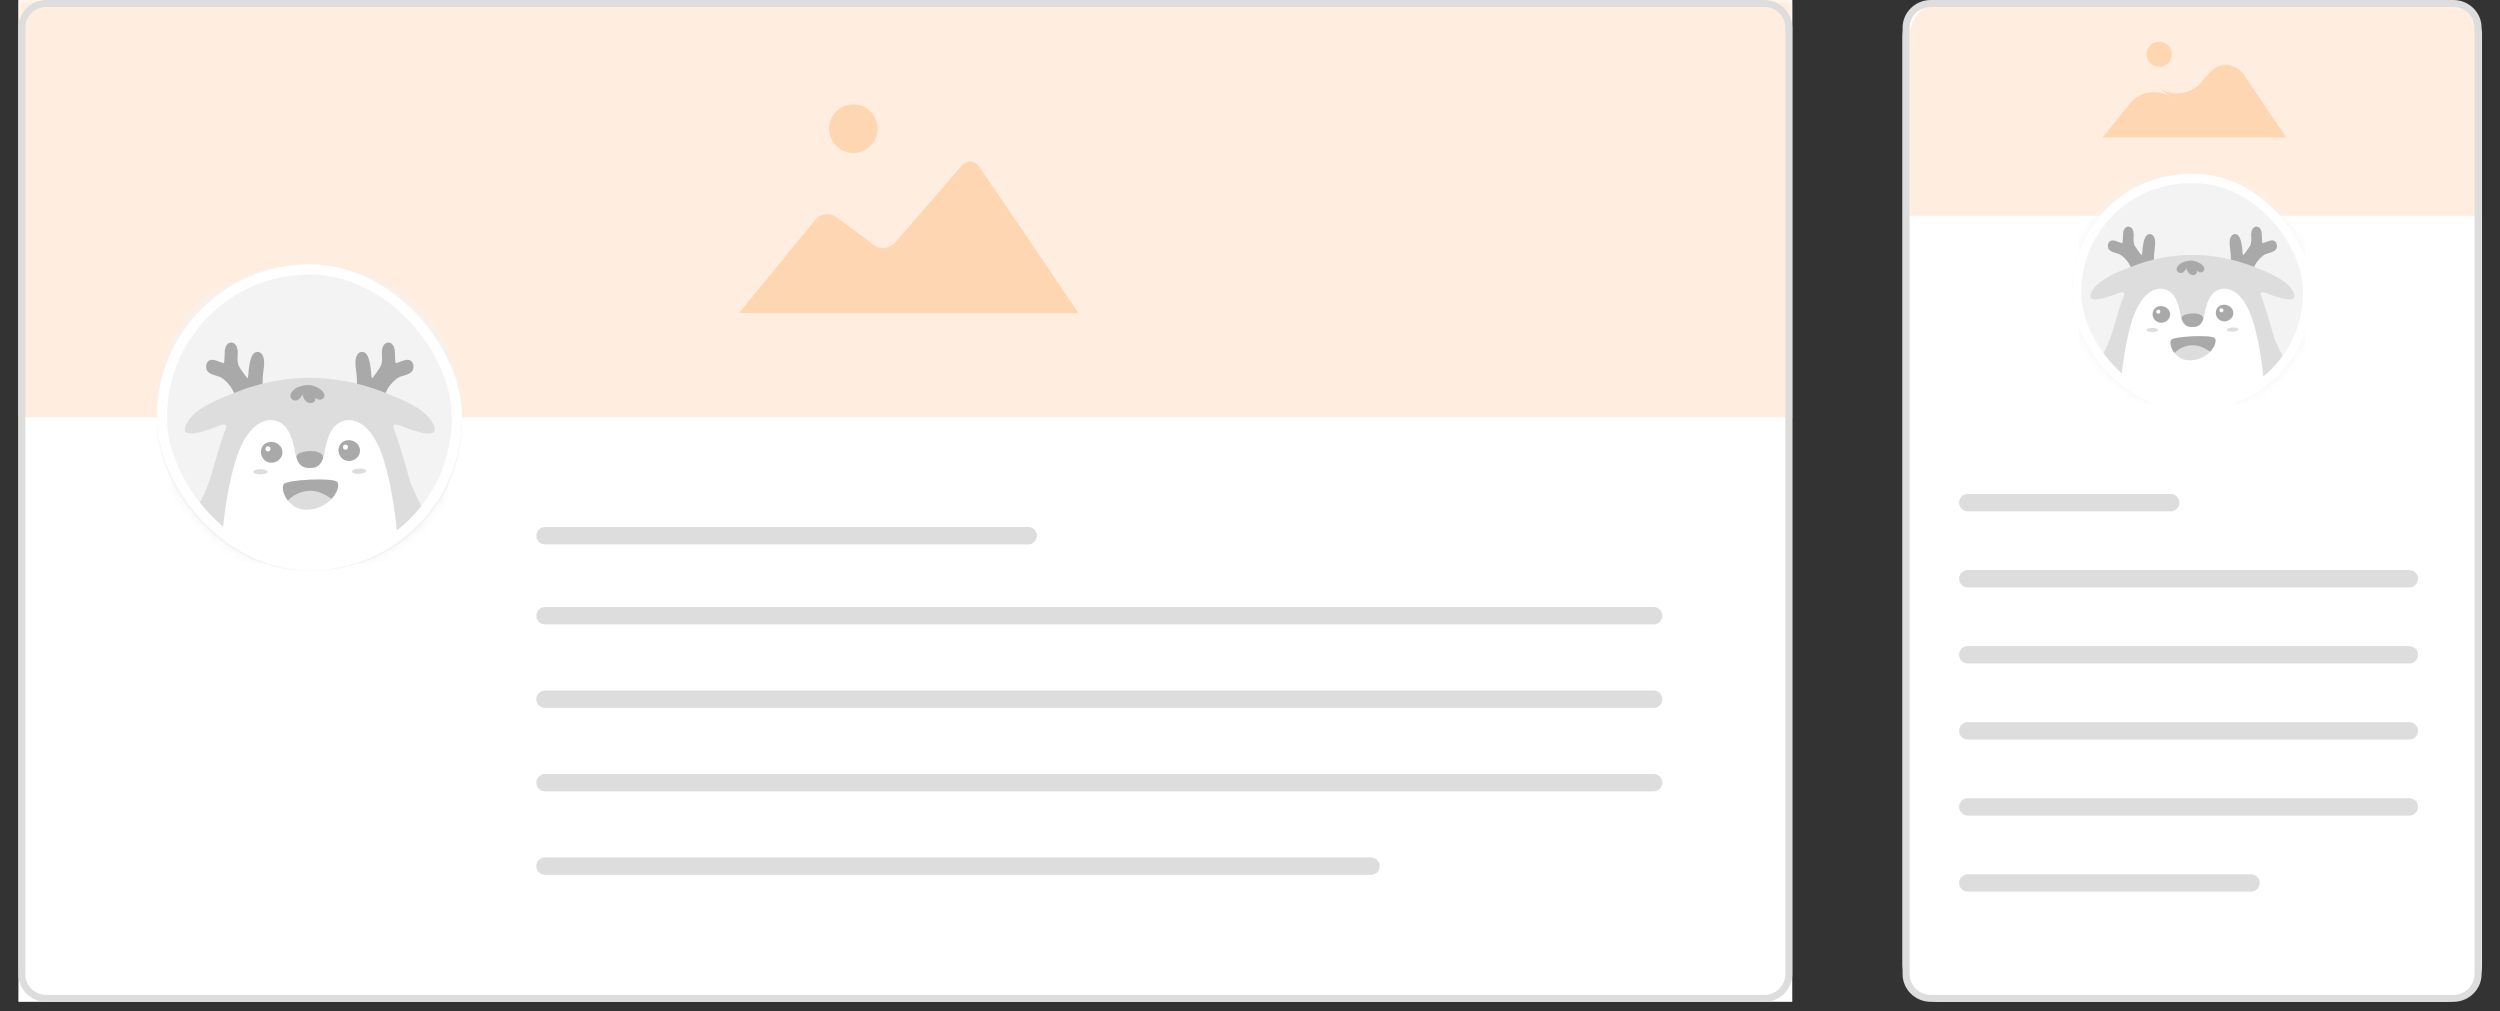 <svg xmlns="http://www.w3.org/2000/svg" xmlns:xlink="http://www.w3.org/1999/xlink" width="272" height="110" viewBox="0 0 272 110">
    <rect x="0" y="0" width="272" height="110" fill="#333333" stroke="none"/>
    <defs>
        <rect id="umo5w3skaa" width="26.122" height="25.736" x="0" y=".745" rx="12.868"/>
        <rect id="qmaenfl7pc" width="26.138" height="25.752" x="0" y=".757" rx="12.876"/>
        <rect id="ginmvkretf" width="33.172" height="33.306" x="0" y="0" rx="16.108"/>
        <rect id="uyfzjlif8h" width="33.172" height="33.306" x="0" y="0" rx="16.108"/>
        <path id="xr6rqzmuxd" d="M0 0H193V109H0z"/>
    </defs>
    <g fill="none" fill-rule="evenodd">
        <g>
            <g>
                <path d="M0 0H272V109H0z" transform="translate(-39 -60) translate(39 60)"/>
                <g transform="translate(-39 -60) translate(39 60) translate(207)">
                    <rect width="63.039" height="109" fill="#FFF" rx="4.002"/>
                    <path fill="#DDD" fill-rule="nonzero" d="M55.125 78.57c.53 0 .96.424.96.947 0 .49-.378.893-.862.941l-.098.005H7.107c-.53 0-.96-.423-.96-.946 0-.49.377-.893.862-.941l.098-.005h48.018zm0 8.274c.53 0 .96.424.96.946 0 .49-.378.893-.862.942l-.098.005H7.107c-.53 0-.96-.424-.96-.947 0-.49.377-.892.862-.94l.098-.006h48.018zm-17.228 8.274c.53 0 .96.423.96.946 0 .49-.377.893-.861.941l-.099.005H7.107c-.53 0-.96-.424-.96-.946 0-.49.377-.893.862-.941l.098-.005h30.79zm17.228-24.823c.53 0 .96.424.96.946 0 .49-.378.893-.862.941l-.098.005H7.107c-.53 0-.96-.423-.96-.946 0-.49.377-.893.862-.941l.098-.005h48.018zm0-8.276c.53 0 .96.424.96.946 0 .49-.378.893-.862.941l-.098.005H7.107c-.53 0-.96-.423-.96-.946 0-.49.377-.893.862-.941l.098-.005h48.018zm-25.968-8.276c.53 0 .96.424.96.946 0 .49-.378.893-.862.942l-.098.004H7.107c-.53 0-.96-.423-.96-.946 0-.49.377-.893.862-.941l.098-.005h22.05z"/>
                    <g>
                        <path fill="#FFEEDF" d="M4.002 0h54.266c2.21 0 4.002 1.792 4.002 4.002V23.48H0V4.002C0 1.792 1.792 0 4.002 0z" transform="translate(.769)"/>
                        <g fill="#FFD6B2" transform="translate(.769) translate(20.743 4.544)">
                            <ellipse cx="6.419" cy="1.363" rx="1.384" ry="1.363"/>
                            <path d="M3.226 6.72c1.127-1.39 3.197-1.654 4.633-.582L6.268 4.95c1.431 1.069 3.539.83 4.698-.522l.823-.96c1.164-1.356 2.92-1.246 3.919.239l4.51 6.707H.232L3.226 6.72z"/>
                        </g>
                    </g>
                    <g transform="translate(18.439 18.167)">
                        <mask id="2o4y5ub6db" fill="#fff">
                            <use xlink:href="#umo5w3skaa"/>
                        </mask>
                        <use fill="#F3F3F3" xlink:href="#umo5w3skaa"/>
                        <g mask="url(#2o4y5ub6db)">
                            <g>
                                <path fill="#F3F3F3" d="M0 0H24.585V24.222H0z" transform="translate(.769 1.502)"/>
                                <g>
                                    <path fill="#A9A9A9" d="M6.764 1.066C6.634.956 6.47.926 6.3.98c-.358.113-.573.76-.658 1.979-.013.186-.045.259-.06.284-.025-.012-.066-.043-.095-.078-.017-.022-.409-.523-.643-.905-.201-.329-.162-.815-.141-1.076l.005-.066c.014-.193-.016-.58-.217-.807-.092-.104-.206-.16-.339-.169-.395-.023-.56.414-.592.676l-.002.02c0 .002 0 .189-.035.8-.014.262-.08.307-.08.307-.005.001-.02-.002-.026-.005l-.03-.015c-.003-.001-.36-.137-.644-.227-.256-.082-.463-.07-.614.035-.144.1-.222.272-.23.513-.019.52.499.67.915.79.095.027.186.053.267.082.398.141.968.76 1.13 1.087.175.357.789 1.464.815 1.51.028.051.082.083.14.083.027 0 .054-.007.077-.02.044-.023.073-.065.08-.112l1.33-.488c.029.023.065.036.102.036.089 0 .16-.07.16-.157l-.004-.23c-.013-.488-.04-1.505.09-2.35.109-.702.027-1.19-.237-1.411M20.295 2.246c-.009-.241-.086-.414-.23-.513-.151-.105-.358-.117-.615-.035-.283.09-.64.226-.644.227-.008.003-.017.007-.026.013-.01.005-.024.008-.028.007 0 0-.067-.045-.081-.308-.035-.61-.036-.797-.036-.799v-.02c-.034-.262-.195-.7-.594-.676-.132.009-.246.065-.338.169-.2.226-.23.614-.217.807l.005.066c.02.261.06.747-.141 1.076-.228.372-.6.85-.64.902-.032.037-.073.068-.098.08-.015-.025-.047-.097-.06-.283-.085-1.218-.3-1.866-.658-1.98-.17-.053-.334-.022-.464.087-.264.22-.346.709-.238 1.411.13.845.104 1.862.091 2.35l-.004.23c0 .087.071.157.16.157.037 0 .073-.013.101-.036l1.33.488c.008.047.037.089.08.112.024.013.05.02.078.02.058 0 .112-.032.14-.082.026-.047.64-1.153.816-1.51.161-.329.731-.947 1.128-1.088.082-.03.173-.055.268-.083.416-.12.934-.27.915-.789" transform="translate(.769 1.502) translate(1.23 4.844)"/>
                                    <path fill="#DDD" d="M11.053 19.397c4.093 0 7.719-1.974 9.95-5.007-.064-.13-.13-.26-.2-.388-.407-.75-.744-1.506-.976-2.329-.099-.357-.2-.714-.306-1.07-.298-.995-.592-2.014-.98-2.98-.16-.398.121-.447.761-.184.286.118 2.96 1.176 2.885.24-.023-.28-.189-.565-.35-.79-.426-.593-1.064-1.004-1.7-1.347-.735-.397-1.518-.694-2.293-1.002-1.786-.71-3.682-1.153-5.604-1.287-2.68-.188-5.404.298-7.89 1.287-.775.308-1.558.605-2.293 1.002-.636.343-1.274.754-1.7 1.347-.161.225-.327.51-.35.79-.075.936 2.599-.122 2.884-.24.64-.263.921-.214.761.185-.387.965-.68 1.984-.98 2.98-.114.38-.22.763-.327 1.146l.008-.077c-.232.823-.569 1.58-.976 2.33-.08.147-.156.296-.23.447 2.235 3 5.84 4.947 9.906 4.947" transform="translate(.769 1.502) translate(1.23 4.844)"/>
                                    <path fill="#FFF" d="M17.692 10.458c-.386-1.27-1.202-3.063-2.585-3.484-.798-.243-1.588.063-2.047.768-.29.446-.443.968-.558 1.489-.168.764-.265 1.766-1.227 1.823-.056.003-.11.001-.163-.003v-.003l-.015.002-.015-.002v.003c-.053.004-.107.006-.163.003-.963-.057-1.06-1.059-1.228-1.823-.114-.521-.267-1.043-.557-1.489-.46-.705-1.25-1.01-2.047-.768-1.383.42-2.199 2.213-2.585 3.484-.501 1.651-.81 3.381-1.025 5.111-.047.384-.09.768-.13 1.15 2.108 1.675 4.788 2.678 7.706 2.678 2.955 0 5.667-1.029 7.786-2.742-.037-.362-.077-.724-.122-1.086-.214-1.73-.524-3.46-1.025-5.111" transform="translate(.769 1.502) translate(1.23 4.844)"/>
                                    <path fill="#A9A9A9" d="M11.455 9.595c-.163-.016-.327-.011-.49 0-.154.011-.308.036-.458.071-.26.062-.68.21-.57.56.123.343.313.633.655.76v.001l.025.009c.073.025.153.042.24.052.134.018.308.027.504-.002.47-.057.717-.355.87-.733l.008-.02.004-.009c.18-.461-.445-.657-.788-.69" transform="translate(.769 1.502) translate(1.23 4.844)"/>
                                    <path fill="#DDD" d="M6.72 11.169c-.352 0-.638.1-.638.224s.286.225.638.225c.352 0 .638-.1.638-.225 0-.124-.286-.224-.638-.224M15.463 11.117c-.352.017-.632.132-.625.255.006.124.296.21.648.193.352-.018.632-.132.626-.256-.007-.124-.297-.21-.649-.192M8.78 12.476c.242-.396 4.356-.584 4.739-.206.383.377-.383 2.128-2.335 2.402-1.95.275-2.717-1.682-2.404-2.196" transform="translate(.769 1.502) translate(1.23 4.844)"/>
                                    <path fill="#A9A9A9" d="M11.858 13.15c.422.126.804.353 1.17.595.55-.584.712-1.258.49-1.475-.382-.378-4.496-.19-4.738.206-.159.261-.04.894.372 1.418.672-.706 1.76-1.025 2.706-.744M12.383 4.63l-.005-.014c-.072-.19-.227-.332-.396-.44-.2-.13-.421-.238-.655-.292-.249-.057-.509-.05-.759-.004-.14.026-.278.063-.413.11-.104.036-.204.079-.299.136-.087.053-.165.115-.24.185-.18.171-.321.41-.185.653.115.204.393.289.603.181.169-.086.339-.286.395-.481h.02c.019.149.102.319.173.432.093.148.234.271.41.31.065.013.133.017.2.01.441-.068.36-.48.36-.48s.228.254.534.17c.046-.018.089-.041.125-.07.119-.098.18-.26.132-.406M15.524 9.349c-.128-.529-.733-.814-1.244-.677-.78.21-.853 1.255-.181 1.654.4.239.893.126 1.189-.168.203-.203.313-.49.236-.81" transform="translate(.769 1.502) translate(1.23 4.844)"/>
                                    <path fill="#FFF" d="M14.26 9.025c-.125 0-.226.1-.226.223 0 .122.101.222.225.222.125 0 .226-.1.226-.222 0-.123-.101-.223-.226-.223" transform="translate(.769 1.502) translate(1.23 4.844)"/>
                                    <path fill="#A9A9A9" d="M8.649 9.498c-.128-.529-.733-.814-1.244-.676-.78.21-.853 1.254-.181 1.653.4.239.893.126 1.189-.168.203-.203.313-.49.236-.81" transform="translate(.769 1.502) translate(1.23 4.844)"/>
                                    <path fill="#FFF" d="M7.384 9.174c-.124 0-.225.1-.225.223 0 .122.1.222.225.222.124 0 .226-.1.226-.222 0-.123-.102-.223-.226-.223" transform="translate(.769 1.502) translate(1.23 4.844)"/>
                                </g>
                            </g>
                        </g>
                        <rect width="25.137" height="24.751" x=".5" y="1.257" stroke="#FFF" stroke-width="1.001" rx="12.376"/>
                    </g>
                    <path fill="#DDD" fill-rule="nonzero" d="M59.927 0C61.624 0 63 1.356 63 3.028v102.944c0 1.672-1.376 3.028-3.073 3.028H3.073C1.376 109 0 107.644 0 105.972V3.028C0 1.356 1.376 0 3.073 0h56.854zm0 .757H3.073c-1.227 0-2.23.945-2.3 2.137l-.005.134v102.944c0 1.21.96 2.198 2.17 2.267l.135.004h56.854c1.227 0 2.23-.945 2.3-2.137l.005-.134V3.028c0-1.21-.96-2.198-2.17-2.267l-.135-.004z"/>
                </g>
                <g>
                    <g transform="translate(-39 -60) translate(39 60) translate(2)">
                        <mask id="rrupmc6u8e" fill="#fff">
                            <use xlink:href="#xr6rqzmuxd"/>
                        </mask>
                        <use fill="#FFF" xlink:href="#xr6rqzmuxd"/>
                        <g mask="url(#rrupmc6u8e)">
                            <path fill="#FFEEDF" d="M0 0H193V45.417H0z"/>
                            <g fill="#FFD6B2" transform="translate(78.406 11.354)">
                                <ellipse cx="12.439" cy="2.649" rx="2.639" ry="2.649"/>
                                <path d="M8.312 12.546c.55-.673 1.562-.8 2.26-.283l4.111 3.043c.699.517 1.726.402 2.296-.257l7.245-8.375c.57-.658 1.434-.6 1.92.117L36.94 22.708H0l8.312-10.162z"/>
                            </g>
                        </g>
                    </g>
                    <path fill="#DDD" d="M147.172 93.293c.52 0 .943.424.943.947 0 .49-.371.892-.846.94l-.097.006H57.297c-.52 0-.943-.424-.943-.946 0-.49.371-.893.847-.942l.096-.005h89.875zm30.75-9.083c.52 0 .942.424.942.946 0 .49-.37.893-.846.942l-.096.004H57.297c-.52 0-.943-.423-.943-.946 0-.49.371-.893.847-.941l.096-.005h120.625zm0-9.083c.52 0 .942.423.942.946 0 .49-.37.893-.846.941l-.096.005H57.297c-.52 0-.943-.424-.943-.946 0-.49.371-.893.847-.941l.096-.005h120.625zm0-9.084c.52 0 .942.424.942.947 0 .49-.37.892-.846.94l-.096.006H57.297c-.52 0-.943-.424-.943-.946 0-.49.371-.893.847-.942l.096-.005h120.625zm-68.055-8.704c.52 0 .942.423.942.946 0 .49-.37.893-.846.941l-.096.005h-52.57c-.52 0-.943-.424-.943-.946 0-.49.371-.893.847-.942l.096-.004h52.57z" transform="translate(-39 -60) translate(39 60) translate(2)"/>
                    <g transform="translate(-39 -60) translate(39 60) translate(2) translate(15.078 28.764)">
                        <mask id="265x062mxg" fill="#fff">
                            <use xlink:href="#ginmvkretf"/>
                        </mask>
                        <use fill="#F3F3F3" xlink:href="#ginmvkretf"/>
                        <g mask="url(#265x062mxg)">
                            <g>
                                <path fill="#F3F3F3" d="M0 0H30.156V30.278H0z" transform="translate(1.508 2.27)"/>
                                <g>
                                    <path fill="#A9A9A9" d="M8.297 1.332c-.16-.136-.362-.174-.57-.107-.439.142-.703.951-.806 2.473-.016.233-.056.324-.075.355-.03-.015-.08-.053-.116-.097-.02-.027-.501-.653-.788-1.13-.247-.412-.2-1.02-.174-1.345l.007-.083c.017-.242-.02-.726-.267-1.01-.112-.129-.252-.2-.415-.21-.485-.03-.686.517-.727.845l-.001.024c0 .003-.001.237-.043 1-.018.327-.1.384-.1.384-.005.002-.023-.002-.031-.007-.012-.007-.024-.013-.035-.017-.005-.002-.443-.172-.791-.285-.314-.102-.568-.087-.754.044-.176.124-.271.34-.282.642-.023.649.612.836 1.122.986.117.035.228.067.329.104.487.176 1.186.948 1.384 1.359.215.446.969 1.829 1 1.888.035.063.101.102.173.102.033 0 .065-.008.094-.024.054-.03.089-.082.099-.14l1.631-.61c.035.028.079.045.125.045.108 0 .196-.089.196-.197 0-.063-.002-.16-.005-.287-.016-.61-.048-1.881.111-2.937.133-.879.032-1.489-.291-1.765M24.894 2.808c-.01-.302-.106-.518-.282-.642-.186-.131-.44-.146-.754-.044-.348.113-.787.283-.79.284-.01.004-.021.01-.033.017-.011.006-.03.01-.034.009 0 0-.082-.057-.1-.386-.042-.762-.043-.996-.043-.999l-.001-.024c-.04-.328-.238-.876-.728-.845-.162.01-.302.081-.415.21-.246.284-.283.768-.266 1.01l.006.082c.026.327.074.934-.173 1.345-.28.466-.735 1.062-.785 1.127-.038.047-.09.086-.12.101-.019-.031-.058-.122-.074-.355-.104-1.522-.367-2.331-.807-2.473-.207-.067-.409-.03-.569.107-.323.276-.424.886-.292 1.765.16 1.056.128 2.326.112 2.938-.003.126-.005.223-.005.286 0 .108.088.197.196.197.046 0 .09-.017.124-.045l1.632.61c.01.058.045.11.099.14.029.016.061.024.094.024.072 0 .138-.04.172-.102.032-.059.785-1.441 1-1.888.199-.41.898-1.183 1.385-1.36.1-.036.211-.069.329-.103.51-.15 1.145-.337 1.122-.986" transform="translate(1.508 2.27) translate(1.508 6.056)"/>
                                    <path fill="#DDD" d="M13.557 24.247c5.022 0 9.468-2.468 12.206-6.26-.08-.163-.16-.325-.246-.484-.5-.937-.913-1.883-1.197-2.912-.121-.446-.245-.892-.375-1.337-.367-1.244-.727-2.518-1.202-3.724-.196-.498.148-.56.933-.23.35.146 3.63 1.468 3.538.299-.028-.351-.231-.706-.43-.988-.521-.74-1.304-1.254-2.084-1.684-.901-.496-1.862-.866-2.813-1.252-2.19-.889-4.516-1.44-6.873-1.609-3.287-.234-6.63.372-9.678 1.609-.95.386-1.912.756-2.813 1.252-.78.43-1.563.943-2.084 1.684-.199.282-.403.637-.43.988-.092 1.17 3.187-.153 3.538-.3.785-.328 1.13-.267.933.23-.475 1.207-.836 2.481-1.202 3.725-.14.476-.272.955-.401 1.434l.009-.097c-.284 1.03-.698 1.975-1.197 2.912-.099.184-.192.371-.283.56 2.742 3.749 7.163 6.184 12.151 6.184" transform="translate(1.508 2.27) translate(1.508 6.056)"/>
                                    <path fill="#FFF" d="M21.7 13.072c-.473-1.588-1.474-3.829-3.17-4.355-.978-.303-1.947.08-2.51.961-.357.557-.544 1.21-.685 1.86-.206.956-.325 2.208-1.505 2.28-.069.004-.135 0-.2-.005v-.002h-.037v.002c-.065.006-.131.009-.2.004-1.18-.07-1.3-1.323-1.506-2.279-.14-.65-.327-1.303-.684-1.86-.563-.881-1.532-1.264-2.51-.96-1.696.525-2.697 2.766-3.17 4.354-.616 2.065-.995 4.227-1.258 6.39-.058.48-.11.959-.158 1.437 2.584 2.094 5.871 3.348 9.45 3.348 3.626 0 6.952-1.287 9.551-3.429-.046-.451-.095-.904-.15-1.356-.263-2.163-.642-4.325-1.258-6.39" transform="translate(1.508 2.27) translate(1.508 6.056)"/>
                                    <path fill="#A9A9A9" d="M14.05 11.993c-.199-.02-.4-.013-.6.001-.19.014-.378.044-.563.089-.318.077-.833.263-.698.7.15.428.383.79.803.95l.031.012c.09.03.188.053.295.064.163.024.378.034.617-.001.576-.072.88-.444 1.068-.917l.01-.024.004-.012c.22-.576-.546-.821-.967-.862" transform="translate(1.508 2.27) translate(1.508 6.056)"/>
                                    <path fill="#DDD" d="M8.243 13.961c-.432 0-.783.126-.783.28 0 .155.35.281.783.281.432 0 .782-.126.782-.28 0-.155-.35-.281-.782-.281M18.967 13.896c-.431.021-.775.165-.767.32.008.154.364.262.795.24.432-.022.775-.165.767-.32-.007-.155-.364-.262-.795-.24M10.77 15.595c.296-.495 5.342-.73 5.812-.258.47.472-.47 2.66-2.863 3.004-2.393.343-3.334-2.103-2.949-2.746" transform="translate(1.508 2.27) translate(1.508 6.056)"/>
                                    <path fill="#A9A9A9" d="M14.545 16.438c.517.157.986.44 1.435.744.674-.73.873-1.573.602-1.845-.47-.472-5.516-.237-5.812.258-.195.326-.049 1.117.456 1.772.824-.882 2.158-1.28 3.319-.93M15.189 5.787l-.006-.017c-.089-.237-.279-.415-.486-.55-.245-.162-.516-.297-.803-.365-.305-.072-.624-.063-.931-.005-.172.032-.341.08-.507.137-.127.045-.25.1-.366.17-.108.067-.203.145-.294.232-.221.214-.395.512-.228.816.14.255.482.361.74.227.207-.108.415-.358.484-.602h.026c.022.186.124.399.21.54.115.185.288.339.505.386.078.018.162.022.244.013.541-.084.443-.599.443-.599s.278.318.653.213c.057-.022.11-.052.154-.089.146-.121.221-.324.162-.507M19.042 11.686c-.157-.66-.9-1.017-1.526-.845-.958.262-1.047 1.568-.223 2.067.492.298 1.096.157 1.459-.21.25-.254.384-.614.29-1.012" transform="translate(1.508 2.27) translate(1.508 6.056)"/>
                                    <path fill="#FFF" d="M17.49 11.282c-.152 0-.276.124-.276.277 0 .153.124.278.276.278.153 0 .277-.125.277-.278 0-.153-.124-.277-.277-.277" transform="translate(1.508 2.27) translate(1.508 6.056)"/>
                                    <path fill="#A9A9A9" d="M10.609 11.872c-.157-.66-.9-1.017-1.526-.845-.958.263-1.047 1.568-.223 2.067.492.298 1.096.157 1.459-.21.25-.254.384-.614.29-1.012" transform="translate(1.508 2.27) translate(1.508 6.056)"/>
                                    <path fill="#FFF" d="M9.057 11.468c-.152 0-.276.125-.276.278 0 .153.124.277.276.277.153 0 .277-.124.277-.277 0-.153-.124-.278-.277-.278" transform="translate(1.508 2.27) translate(1.508 6.056)"/>
                                </g>
                            </g>
                        </g>
                        <rect width="32.074" height="32.207" x=".549" y=".549" stroke="#FFF" stroke-width="1.098" rx="16.037"/>
                    </g>
                    <path fill="#DDD" fill-rule="nonzero" d="M189.984 0C191.65 0 193 1.356 193 3.028v102.944c0 1.672-1.35 3.028-3.016 3.028H3.016C1.35 109 0 107.644 0 105.972V3.028C0 1.356 1.35 0 3.016 0h186.968zm0 .757H3.016C1.81.757.826 1.702.758 2.894l-.004.134v102.944c0 1.21.941 2.198 2.129 2.267l.133.004h186.968c1.205 0 2.19-.945 2.258-2.137l.004-.134V3.028c0-1.21-.941-2.198-2.129-2.267l-.133-.004z" transform="translate(-39 -60) translate(39 60) translate(2)"/>
                </g>
            </g>
        </g>
    </g>
</svg>
